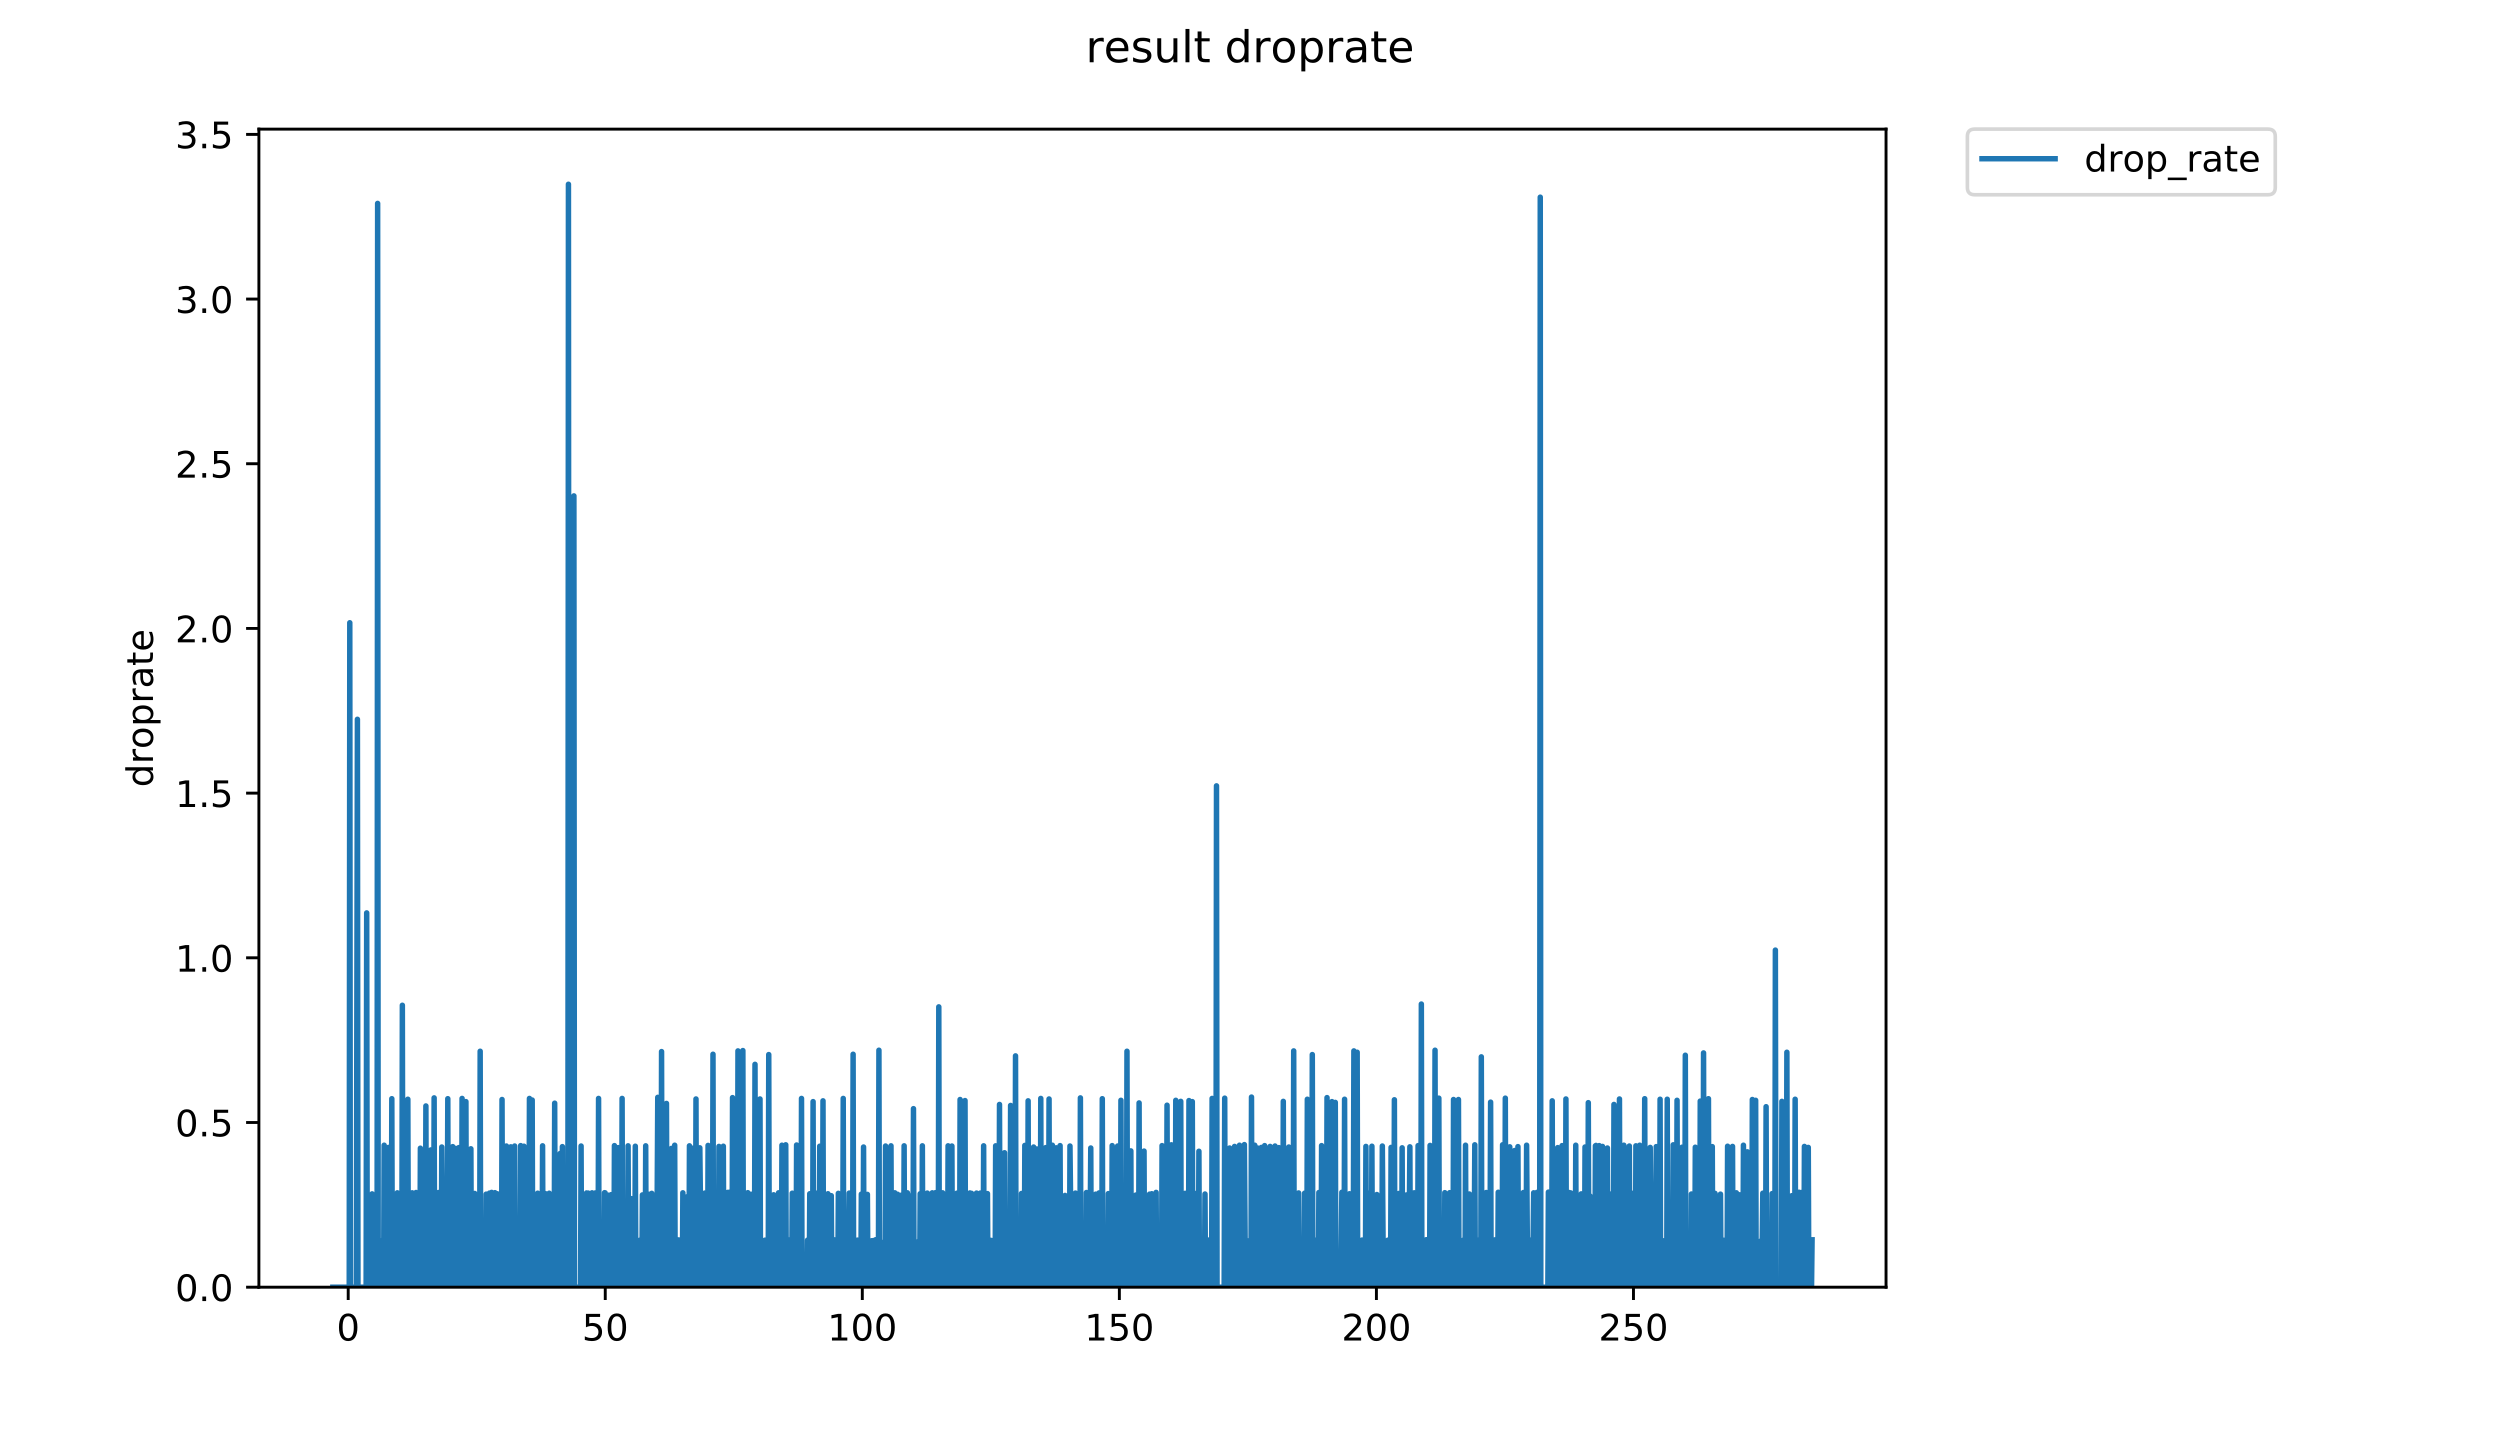 <?xml version="1.0" encoding="utf-8" standalone="no"?>
<!DOCTYPE svg PUBLIC "-//W3C//DTD SVG 1.1//EN"
  "http://www.w3.org/Graphics/SVG/1.1/DTD/svg11.dtd">
<!-- Created with matplotlib (https://matplotlib.org/) -->
<svg height="396pt" version="1.1" viewBox="0 0 684 396" width="684pt" xmlns="http://www.w3.org/2000/svg" xmlns:xlink="http://www.w3.org/1999/xlink">
 <defs>
  <style type="text/css">
*{stroke-linecap:butt;stroke-linejoin:round;}
  </style>
 </defs>
 <g id="figure_1">
  <g id="patch_1">
   <path d="M 0 396 
L 684 396 
L 684 0 
L 0 0 
z
" style="fill:#ffffff;"/>
  </g>
  <g id="axes_1">
   <g id="patch_2">
    <path d="M 70.834 352.174 
L 516.019 352.174 
L 516.019 35.327 
L 70.834 35.327 
z
" style="fill:#ffffff;"/>
   </g>
   <g id="matplotlib.axis_1">
    <g id="xtick_1">
     <g id="line2d_1">
      <defs>
       <path d="M 0 0 
L 0 3.5 
" id="m440a65fd1b" style="stroke:#000000;stroke-width:0.8;"/>
      </defs>
      <g>
       <use style="stroke:#000000;stroke-width:0.8;" x="95.268" xlink:href="#m440a65fd1b" y="352.174"/>
      </g>
     </g>
     <g id="text_1">
      <!-- 0 -->
      <defs>
       <path d="M 31.781 66.406 
Q 24.172 66.406 20.328 58.906 
Q 16.5 51.422 16.5 36.375 
Q 16.5 21.391 20.328 13.891 
Q 24.172 6.391 31.781 6.391 
Q 39.453 6.391 43.281 13.891 
Q 47.125 21.391 47.125 36.375 
Q 47.125 51.422 43.281 58.906 
Q 39.453 66.406 31.781 66.406 
z
M 31.781 74.219 
Q 44.047 74.219 50.516 64.516 
Q 56.984 54.828 56.984 36.375 
Q 56.984 17.969 50.516 8.266 
Q 44.047 -1.422 31.781 -1.422 
Q 19.531 -1.422 13.062 8.266 
Q 6.594 17.969 6.594 36.375 
Q 6.594 54.828 13.062 64.516 
Q 19.531 74.219 31.781 74.219 
z
" id="DejaVuSans-48"/>
      </defs>
      <g transform="translate(92.086 366.773)scale(0.1 -0.1)">
       <use xlink:href="#DejaVuSans-48"/>
      </g>
     </g>
    </g>
    <g id="xtick_2">
     <g id="line2d_2">
      <g>
       <use style="stroke:#000000;stroke-width:0.8;" x="165.597" xlink:href="#m440a65fd1b" y="352.174"/>
      </g>
     </g>
     <g id="text_2">
      <!-- 50 -->
      <defs>
       <path d="M 10.797 72.906 
L 49.516 72.906 
L 49.516 64.594 
L 19.828 64.594 
L 19.828 46.734 
Q 21.969 47.469 24.109 47.828 
Q 26.266 48.188 28.422 48.188 
Q 40.625 48.188 47.75 41.5 
Q 54.891 34.812 54.891 23.391 
Q 54.891 11.625 47.562 5.094 
Q 40.234 -1.422 26.906 -1.422 
Q 22.312 -1.422 17.547 -0.641 
Q 12.797 0.141 7.719 1.703 
L 7.719 11.625 
Q 12.109 9.234 16.797 8.062 
Q 21.484 6.891 26.703 6.891 
Q 35.156 6.891 40.078 11.328 
Q 45.016 15.766 45.016 23.391 
Q 45.016 31 40.078 35.438 
Q 35.156 39.891 26.703 39.891 
Q 22.75 39.891 18.812 39.016 
Q 14.891 38.141 10.797 36.281 
z
" id="DejaVuSans-53"/>
      </defs>
      <g transform="translate(159.235 366.773)scale(0.1 -0.1)">
       <use xlink:href="#DejaVuSans-53"/>
       <use x="63.623" xlink:href="#DejaVuSans-48"/>
      </g>
     </g>
    </g>
    <g id="xtick_3">
     <g id="line2d_3">
      <g>
       <use style="stroke:#000000;stroke-width:0.8;" x="235.927" xlink:href="#m440a65fd1b" y="352.174"/>
      </g>
     </g>
     <g id="text_3">
      <!-- 100 -->
      <defs>
       <path d="M 12.406 8.297 
L 28.516 8.297 
L 28.516 63.922 
L 10.984 60.406 
L 10.984 69.391 
L 28.422 72.906 
L 38.281 72.906 
L 38.281 8.297 
L 54.391 8.297 
L 54.391 0 
L 12.406 0 
z
" id="DejaVuSans-49"/>
      </defs>
      <g transform="translate(226.384 366.773)scale(0.1 -0.1)">
       <use xlink:href="#DejaVuSans-49"/>
       <use x="63.623" xlink:href="#DejaVuSans-48"/>
       <use x="127.246" xlink:href="#DejaVuSans-48"/>
      </g>
     </g>
    </g>
    <g id="xtick_4">
     <g id="line2d_4">
      <g>
       <use style="stroke:#000000;stroke-width:0.8;" x="306.257" xlink:href="#m440a65fd1b" y="352.174"/>
      </g>
     </g>
     <g id="text_4">
      <!-- 150 -->
      <g transform="translate(296.713 366.773)scale(0.1 -0.1)">
       <use xlink:href="#DejaVuSans-49"/>
       <use x="63.623" xlink:href="#DejaVuSans-53"/>
       <use x="127.246" xlink:href="#DejaVuSans-48"/>
      </g>
     </g>
    </g>
    <g id="xtick_5">
     <g id="line2d_5">
      <g>
       <use style="stroke:#000000;stroke-width:0.8;" x="376.587" xlink:href="#m440a65fd1b" y="352.174"/>
      </g>
     </g>
     <g id="text_5">
      <!-- 200 -->
      <defs>
       <path d="M 19.188 8.297 
L 53.609 8.297 
L 53.609 0 
L 7.328 0 
L 7.328 8.297 
Q 12.938 14.109 22.625 23.891 
Q 32.328 33.688 34.812 36.531 
Q 39.547 41.844 41.422 45.531 
Q 43.312 49.219 43.312 52.781 
Q 43.312 58.594 39.234 62.25 
Q 35.156 65.922 28.609 65.922 
Q 23.969 65.922 18.812 64.312 
Q 13.672 62.703 7.812 59.422 
L 7.812 69.391 
Q 13.766 71.781 18.938 73 
Q 24.125 74.219 28.422 74.219 
Q 39.75 74.219 46.484 68.547 
Q 53.219 62.891 53.219 53.422 
Q 53.219 48.922 51.531 44.891 
Q 49.859 40.875 45.406 35.406 
Q 44.188 33.984 37.641 27.219 
Q 31.109 20.453 19.188 8.297 
z
" id="DejaVuSans-50"/>
      </defs>
      <g transform="translate(367.043 366.773)scale(0.1 -0.1)">
       <use xlink:href="#DejaVuSans-50"/>
       <use x="63.623" xlink:href="#DejaVuSans-48"/>
       <use x="127.246" xlink:href="#DejaVuSans-48"/>
      </g>
     </g>
    </g>
    <g id="xtick_6">
     <g id="line2d_6">
      <g>
       <use style="stroke:#000000;stroke-width:0.8;" x="446.917" xlink:href="#m440a65fd1b" y="352.174"/>
      </g>
     </g>
     <g id="text_6">
      <!-- 250 -->
      <g transform="translate(437.373 366.773)scale(0.1 -0.1)">
       <use xlink:href="#DejaVuSans-50"/>
       <use x="63.623" xlink:href="#DejaVuSans-53"/>
       <use x="127.246" xlink:href="#DejaVuSans-48"/>
      </g>
     </g>
    </g>
   </g>
   <g id="matplotlib.axis_2">
    <g id="ytick_1">
     <g id="line2d_7">
      <defs>
       <path d="M 0 0 
L -3.5 0 
" id="ma16bf31cdc" style="stroke:#000000;stroke-width:0.8;"/>
      </defs>
      <g>
       <use style="stroke:#000000;stroke-width:0.8;" x="70.834" xlink:href="#ma16bf31cdc" y="352.174"/>
      </g>
     </g>
     <g id="text_7">
      <!-- 0.0 -->
      <defs>
       <path d="M 10.688 12.406 
L 21 12.406 
L 21 0 
L 10.688 0 
z
" id="DejaVuSans-46"/>
      </defs>
      <g transform="translate(47.931 355.973)scale(0.1 -0.1)">
       <use xlink:href="#DejaVuSans-48"/>
       <use x="63.623" xlink:href="#DejaVuSans-46"/>
       <use x="95.41" xlink:href="#DejaVuSans-48"/>
      </g>
     </g>
    </g>
    <g id="ytick_2">
     <g id="line2d_8">
      <g>
       <use style="stroke:#000000;stroke-width:0.8;" x="70.834" xlink:href="#ma16bf31cdc" y="307.116"/>
      </g>
     </g>
     <g id="text_8">
      <!-- 0.5 -->
      <g transform="translate(47.931 310.915)scale(0.1 -0.1)">
       <use xlink:href="#DejaVuSans-48"/>
       <use x="63.623" xlink:href="#DejaVuSans-46"/>
       <use x="95.41" xlink:href="#DejaVuSans-53"/>
      </g>
     </g>
    </g>
    <g id="ytick_3">
     <g id="line2d_9">
      <g>
       <use style="stroke:#000000;stroke-width:0.8;" x="70.834" xlink:href="#ma16bf31cdc" y="262.058"/>
      </g>
     </g>
     <g id="text_9">
      <!-- 1.0 -->
      <g transform="translate(47.931 265.857)scale(0.1 -0.1)">
       <use xlink:href="#DejaVuSans-49"/>
       <use x="63.623" xlink:href="#DejaVuSans-46"/>
       <use x="95.41" xlink:href="#DejaVuSans-48"/>
      </g>
     </g>
    </g>
    <g id="ytick_4">
     <g id="line2d_10">
      <g>
       <use style="stroke:#000000;stroke-width:0.8;" x="70.834" xlink:href="#ma16bf31cdc" y="217"/>
      </g>
     </g>
     <g id="text_10">
      <!-- 1.5 -->
      <g transform="translate(47.931 220.799)scale(0.1 -0.1)">
       <use xlink:href="#DejaVuSans-49"/>
       <use x="63.623" xlink:href="#DejaVuSans-46"/>
       <use x="95.41" xlink:href="#DejaVuSans-53"/>
      </g>
     </g>
    </g>
    <g id="ytick_5">
     <g id="line2d_11">
      <g>
       <use style="stroke:#000000;stroke-width:0.8;" x="70.834" xlink:href="#ma16bf31cdc" y="171.941"/>
      </g>
     </g>
     <g id="text_11">
      <!-- 2.0 -->
      <g transform="translate(47.931 175.741)scale(0.1 -0.1)">
       <use xlink:href="#DejaVuSans-50"/>
       <use x="63.623" xlink:href="#DejaVuSans-46"/>
       <use x="95.41" xlink:href="#DejaVuSans-48"/>
      </g>
     </g>
    </g>
    <g id="ytick_6">
     <g id="line2d_12">
      <g>
       <use style="stroke:#000000;stroke-width:0.8;" x="70.834" xlink:href="#ma16bf31cdc" y="126.883"/>
      </g>
     </g>
     <g id="text_12">
      <!-- 2.5 -->
      <g transform="translate(47.931 130.682)scale(0.1 -0.1)">
       <use xlink:href="#DejaVuSans-50"/>
       <use x="63.623" xlink:href="#DejaVuSans-46"/>
       <use x="95.41" xlink:href="#DejaVuSans-53"/>
      </g>
     </g>
    </g>
    <g id="ytick_7">
     <g id="line2d_13">
      <g>
       <use style="stroke:#000000;stroke-width:0.8;" x="70.834" xlink:href="#ma16bf31cdc" y="81.825"/>
      </g>
     </g>
     <g id="text_13">
      <!-- 3.0 -->
      <defs>
       <path d="M 40.578 39.312 
Q 47.656 37.797 51.625 33 
Q 55.609 28.219 55.609 21.188 
Q 55.609 10.406 48.188 4.484 
Q 40.766 -1.422 27.094 -1.422 
Q 22.516 -1.422 17.656 -0.516 
Q 12.797 0.391 7.625 2.203 
L 7.625 11.719 
Q 11.719 9.328 16.594 8.109 
Q 21.484 6.891 26.812 6.891 
Q 36.078 6.891 40.938 10.547 
Q 45.797 14.203 45.797 21.188 
Q 45.797 27.641 41.281 31.266 
Q 36.766 34.906 28.719 34.906 
L 20.219 34.906 
L 20.219 43.016 
L 29.109 43.016 
Q 36.375 43.016 40.234 45.922 
Q 44.094 48.828 44.094 54.297 
Q 44.094 59.906 40.109 62.906 
Q 36.141 65.922 28.719 65.922 
Q 24.656 65.922 20.016 65.031 
Q 15.375 64.156 9.812 62.312 
L 9.812 71.094 
Q 15.438 72.656 20.344 73.438 
Q 25.25 74.219 29.594 74.219 
Q 40.828 74.219 47.359 69.109 
Q 53.906 64.016 53.906 55.328 
Q 53.906 49.266 50.438 45.094 
Q 46.969 40.922 40.578 39.312 
z
" id="DejaVuSans-51"/>
      </defs>
      <g transform="translate(47.931 85.624)scale(0.1 -0.1)">
       <use xlink:href="#DejaVuSans-51"/>
       <use x="63.623" xlink:href="#DejaVuSans-46"/>
       <use x="95.41" xlink:href="#DejaVuSans-48"/>
      </g>
     </g>
    </g>
    <g id="ytick_8">
     <g id="line2d_14">
      <g>
       <use style="stroke:#000000;stroke-width:0.8;" x="70.834" xlink:href="#ma16bf31cdc" y="36.767"/>
      </g>
     </g>
     <g id="text_14">
      <!-- 3.5 -->
      <g transform="translate(47.931 40.566)scale(0.1 -0.1)">
       <use xlink:href="#DejaVuSans-51"/>
       <use x="63.623" xlink:href="#DejaVuSans-46"/>
       <use x="95.41" xlink:href="#DejaVuSans-53"/>
      </g>
     </g>
    </g>
    <g id="text_15">
     <!-- droprate -->
     <defs>
      <path d="M 45.406 46.391 
L 45.406 75.984 
L 54.391 75.984 
L 54.391 0 
L 45.406 0 
L 45.406 8.203 
Q 42.578 3.328 38.25 0.953 
Q 33.938 -1.422 27.875 -1.422 
Q 17.969 -1.422 11.734 6.484 
Q 5.516 14.406 5.516 27.297 
Q 5.516 40.188 11.734 48.094 
Q 17.969 56 27.875 56 
Q 33.938 56 38.25 53.625 
Q 42.578 51.266 45.406 46.391 
z
M 14.797 27.297 
Q 14.797 17.391 18.875 11.75 
Q 22.953 6.109 30.078 6.109 
Q 37.203 6.109 41.297 11.75 
Q 45.406 17.391 45.406 27.297 
Q 45.406 37.203 41.297 42.844 
Q 37.203 48.484 30.078 48.484 
Q 22.953 48.484 18.875 42.844 
Q 14.797 37.203 14.797 27.297 
z
" id="DejaVuSans-100"/>
      <path d="M 41.109 46.297 
Q 39.594 47.172 37.812 47.578 
Q 36.031 48 33.891 48 
Q 26.266 48 22.188 43.047 
Q 18.109 38.094 18.109 28.812 
L 18.109 0 
L 9.078 0 
L 9.078 54.688 
L 18.109 54.688 
L 18.109 46.188 
Q 20.953 51.172 25.484 53.578 
Q 30.031 56 36.531 56 
Q 37.453 56 38.578 55.875 
Q 39.703 55.766 41.062 55.516 
z
" id="DejaVuSans-114"/>
      <path d="M 30.609 48.391 
Q 23.391 48.391 19.188 42.75 
Q 14.984 37.109 14.984 27.297 
Q 14.984 17.484 19.156 11.844 
Q 23.344 6.203 30.609 6.203 
Q 37.797 6.203 41.984 11.859 
Q 46.188 17.531 46.188 27.297 
Q 46.188 37.016 41.984 42.703 
Q 37.797 48.391 30.609 48.391 
z
M 30.609 56 
Q 42.328 56 49.016 48.375 
Q 55.719 40.766 55.719 27.297 
Q 55.719 13.875 49.016 6.219 
Q 42.328 -1.422 30.609 -1.422 
Q 18.844 -1.422 12.172 6.219 
Q 5.516 13.875 5.516 27.297 
Q 5.516 40.766 12.172 48.375 
Q 18.844 56 30.609 56 
z
" id="DejaVuSans-111"/>
      <path d="M 18.109 8.203 
L 18.109 -20.797 
L 9.078 -20.797 
L 9.078 54.688 
L 18.109 54.688 
L 18.109 46.391 
Q 20.953 51.266 25.266 53.625 
Q 29.594 56 35.594 56 
Q 45.562 56 51.781 48.094 
Q 58.016 40.188 58.016 27.297 
Q 58.016 14.406 51.781 6.484 
Q 45.562 -1.422 35.594 -1.422 
Q 29.594 -1.422 25.266 0.953 
Q 20.953 3.328 18.109 8.203 
z
M 48.688 27.297 
Q 48.688 37.203 44.609 42.844 
Q 40.531 48.484 33.406 48.484 
Q 26.266 48.484 22.188 42.844 
Q 18.109 37.203 18.109 27.297 
Q 18.109 17.391 22.188 11.75 
Q 26.266 6.109 33.406 6.109 
Q 40.531 6.109 44.609 11.75 
Q 48.688 17.391 48.688 27.297 
z
" id="DejaVuSans-112"/>
      <path d="M 34.281 27.484 
Q 23.391 27.484 19.188 25 
Q 14.984 22.516 14.984 16.5 
Q 14.984 11.719 18.141 8.906 
Q 21.297 6.109 26.703 6.109 
Q 34.188 6.109 38.703 11.406 
Q 43.219 16.703 43.219 25.484 
L 43.219 27.484 
z
M 52.203 31.203 
L 52.203 0 
L 43.219 0 
L 43.219 8.297 
Q 40.141 3.328 35.547 0.953 
Q 30.953 -1.422 24.312 -1.422 
Q 15.922 -1.422 10.953 3.297 
Q 6 8.016 6 15.922 
Q 6 25.141 12.172 29.828 
Q 18.359 34.516 30.609 34.516 
L 43.219 34.516 
L 43.219 35.406 
Q 43.219 41.609 39.141 45 
Q 35.062 48.391 27.688 48.391 
Q 23 48.391 18.547 47.266 
Q 14.109 46.141 10.016 43.891 
L 10.016 52.203 
Q 14.938 54.109 19.578 55.047 
Q 24.219 56 28.609 56 
Q 40.484 56 46.344 49.844 
Q 52.203 43.703 52.203 31.203 
z
" id="DejaVuSans-97"/>
      <path d="M 18.312 70.219 
L 18.312 54.688 
L 36.812 54.688 
L 36.812 47.703 
L 18.312 47.703 
L 18.312 18.016 
Q 18.312 11.328 20.141 9.422 
Q 21.969 7.516 27.594 7.516 
L 36.812 7.516 
L 36.812 0 
L 27.594 0 
Q 17.188 0 13.234 3.875 
Q 9.281 7.766 9.281 18.016 
L 9.281 47.703 
L 2.688 47.703 
L 2.688 54.688 
L 9.281 54.688 
L 9.281 70.219 
z
" id="DejaVuSans-116"/>
      <path d="M 56.203 29.594 
L 56.203 25.203 
L 14.891 25.203 
Q 15.484 15.922 20.484 11.062 
Q 25.484 6.203 34.422 6.203 
Q 39.594 6.203 44.453 7.469 
Q 49.312 8.734 54.109 11.281 
L 54.109 2.781 
Q 49.266 0.734 44.188 -0.344 
Q 39.109 -1.422 33.891 -1.422 
Q 20.797 -1.422 13.156 6.188 
Q 5.516 13.812 5.516 26.812 
Q 5.516 40.234 12.766 48.109 
Q 20.016 56 32.328 56 
Q 43.359 56 49.781 48.891 
Q 56.203 41.797 56.203 29.594 
z
M 47.219 32.234 
Q 47.125 39.594 43.094 43.984 
Q 39.062 48.391 32.422 48.391 
Q 24.906 48.391 20.391 44.141 
Q 15.875 39.891 15.188 32.172 
z
" id="DejaVuSans-101"/>
     </defs>
     <g transform="translate(41.852 215.368)rotate(-90)scale(0.1 -0.1)">
      <use xlink:href="#DejaVuSans-100"/>
      <use x="63.477" xlink:href="#DejaVuSans-114"/>
      <use x="104.559" xlink:href="#DejaVuSans-111"/>
      <use x="165.74" xlink:href="#DejaVuSans-112"/>
      <use x="229.217" xlink:href="#DejaVuSans-114"/>
      <use x="270.33" xlink:href="#DejaVuSans-97"/>
      <use x="331.609" xlink:href="#DejaVuSans-116"/>
      <use x="370.818" xlink:href="#DejaVuSans-101"/>
     </g>
    </g>
   </g>
   <g id="line2d_15">
    <path clip-path="url(#p9688dfa1d9)" d="M 91.07 352.174 
L 95.553 352.174 
L 95.701 170.383 
L 95.85 352.174 
L 97.491 352.174 
L 97.787 196.801 
L 97.937 352.174 
L 100.176 352.174 
L 100.326 249.769 
L 100.477 352.174 
L 101.665 352.174 
L 101.815 326.645 
L 101.966 352.174 
L 103.173 352.174 
L 103.321 55.654 
L 103.47 352.174 
L 104.658 352.174 
L 104.806 339.208 
L 104.956 352.174 
L 105.104 313.331 
L 105.252 352.174 
L 106.147 352.174 
L 106.298 313.935 
L 106.45 352.174 
L 107.051 352.174 
L 107.2 300.605 
L 107.349 352.174 
L 108.405 352.174 
L 108.702 326.353 
L 108.851 352.174 
L 109.31 352.174 
L 109.467 339.963 
L 109.625 352.174 
L 109.935 352.174 
L 110.083 275.042 
L 110.232 352.174 
L 111.437 352.174 
L 111.586 300.753 
L 111.735 352.174 
L 112.628 352.174 
L 112.777 326.353 
L 112.926 352.174 
L 113.527 352.174 
L 113.676 326.39 
L 113.824 326.279 
L 113.972 352.174 
L 114.866 352.174 
L 115.018 314.15 
L 115.169 352.174 
L 116.368 352.174 
L 116.523 302.592 
L 116.67 352.174 
L 117.725 352.174 
L 117.878 314.626 
L 118.026 352.174 
L 118.63 352.174 
L 118.778 300.383 
L 118.927 352.174 
L 119.823 352.174 
L 119.971 326.279 
L 120.27 352.174 
L 120.72 352.174 
L 120.87 313.827 
L 121.17 352.174 
L 121.47 352.174 
L 121.618 339.245 
L 121.768 339.355 
L 121.917 352.174 
L 122.218 352.174 
L 122.368 339.355 
L 122.517 300.605 
L 122.667 352.174 
L 123.717 352.174 
L 123.867 313.718 
L 124.019 352.174 
L 124.471 352.174 
L 124.623 314.204 
L 124.771 352.174 
L 125.37 352.174 
L 125.521 313.989 
L 125.674 352.174 
L 126.274 352.174 
L 126.423 300.532 
L 126.572 352.174 
L 127.323 352.174 
L 127.474 301.404 
L 127.624 352.174 
L 128.681 352.174 
L 128.833 314.31 
L 128.984 352.174 
L 129.734 352.174 
L 129.883 326.536 
L 130.035 352.174 
L 130.633 352.174 
L 130.781 339.189 
L 130.929 352.174 
L 131.227 352.174 
L 131.375 287.621 
L 131.524 352.174 
L 132.868 352.174 
L 133.019 326.718 
L 133.167 352.174 
L 133.765 352.174 
L 133.914 326.427 
L 134.063 352.174 
L 134.36 352.174 
L 134.508 326.241 
L 134.66 352.174 
L 135.26 352.174 
L 135.408 326.316 
L 135.559 326.682 
L 135.708 352.174 
L 135.86 352.174 
L 136.01 326.609 
L 136.161 352.174 
L 136.758 352.174 
L 136.908 326.609 
L 137.057 352.174 
L 137.207 352.174 
L 137.357 300.826 
L 137.506 352.174 
L 137.952 352.174 
L 138.102 339.319 
L 138.251 352.174 
L 138.4 352.174 
L 138.549 313.553 
L 138.699 352.174 
L 139.609 352.174 
L 139.759 313.772 
L 139.91 352.174 
L 140.513 352.174 
L 140.811 313.553 
L 140.96 352.174 
L 142.311 352.174 
L 142.459 313.442 
L 142.608 352.174 
L 143.203 352.174 
L 143.352 313.608 
L 143.502 352.174 
L 143.652 352.174 
L 143.8 326.316 
L 143.951 352.174 
L 144.706 352.174 
L 144.855 300.532 
L 145.008 352.174 
L 145.459 352.174 
L 145.609 300.972 
L 145.758 352.174 
L 146.958 352.174 
L 147.107 326.463 
L 147.256 352.174 
L 147.851 352.174 
L 147.999 339.226 
L 148.147 352.174 
L 148.297 352.174 
L 148.446 313.498 
L 148.596 352.174 
L 149.047 352.174 
L 149.197 326.573 
L 149.504 352.174 
L 150.115 352.174 
L 150.264 326.463 
L 150.413 352.174 
L 151.008 352.174 
L 151.157 339.282 
L 151.307 352.174 
L 151.607 352.174 
L 151.759 301.83 
L 151.909 352.174 
L 152.506 352.174 
L 152.657 339.446 
L 152.806 352.174 
L 153.105 352.174 
L 153.263 315.591 
L 153.417 352.174 
L 153.72 352.174 
L 153.87 313.718 
L 154.019 352.174 
L 155.068 352.174 
L 155.22 326.931 
L 155.375 352.174 
L 155.524 50.414 
L 155.674 352.174 
L 156.87 352.174 
L 157.019 135.678 
L 157.171 352.174 
L 158.836 352.174 
L 158.985 313.553 
L 159.137 352.174 
L 159.735 352.174 
L 159.888 339.641 
L 160.037 352.174 
L 160.185 352.174 
L 160.483 326.39 
L 160.632 352.174 
L 160.781 352.174 
L 160.93 326.427 
L 161.079 352.174 
L 161.831 352.174 
L 161.98 326.353 
L 162.127 352.174 
L 162.726 352.174 
L 162.875 326.39 
L 163.024 352.174 
L 163.619 352.174 
L 163.767 300.532 
L 163.916 352.174 
L 165.257 352.174 
L 165.406 326.316 
L 165.554 326.353 
L 165.702 352.174 
L 166.298 352.174 
L 166.451 327.002 
L 166.604 352.174 
L 167.06 352.174 
L 167.211 326.861 
L 167.364 352.174 
L 167.957 352.174 
L 168.106 313.442 
L 168.255 352.174 
L 169.001 352.174 
L 169.151 313.989 
L 169.302 352.174 
L 170.059 352.174 
L 170.208 300.532 
L 170.357 352.174 
L 171.695 352.174 
L 171.844 313.498 
L 171.993 352.174 
L 172.597 352.174 
L 172.755 327.949 
L 172.914 352.174 
L 173.071 352.174 
L 173.22 339.337 
L 173.368 352.174 
L 173.673 352.174 
L 173.822 313.608 
L 173.97 352.174 
L 175.012 352.174 
L 175.161 339.282 
L 175.31 352.174 
L 175.607 352.174 
L 175.76 326.931 
L 175.912 352.174 
L 176.512 352.174 
L 176.662 313.498 
L 176.811 352.174 
L 177.417 352.174 
L 177.568 326.753 
L 177.717 352.174 
L 178.168 352.174 
L 178.317 326.5 
L 178.469 352.174 
L 178.619 339.428 
L 178.768 339.282 
L 178.916 352.174 
L 179.666 352.174 
L 179.961 300.234 
L 180.11 352.174 
L 180.852 352.174 
L 181.001 287.713 
L 181.149 352.174 
L 181.595 352.174 
L 181.744 339.337 
L 181.895 352.174 
L 182.19 352.174 
L 182.344 301.9 
L 182.497 352.174 
L 183.553 352.174 
L 183.705 314.204 
L 183.853 352.174 
L 184.446 352.174 
L 184.594 313.331 
L 184.744 352.174 
L 185.337 352.174 
L 185.485 339.226 
L 185.634 352.174 
L 185.782 352.174 
L 185.932 339.319 
L 186.08 339.245 
L 186.228 352.174 
L 186.677 352.174 
L 186.826 326.353 
L 186.975 352.174 
L 187.281 352.174 
L 187.432 339.428 
L 187.581 352.174 
L 187.882 352.174 
L 188.037 327.417 
L 188.187 352.174 
L 188.484 352.174 
L 188.633 313.498 
L 188.781 352.174 
L 189.378 352.174 
L 189.529 314.15 
L 189.678 352.174 
L 190.271 352.174 
L 190.42 300.679 
L 190.568 352.174 
L 191.318 352.174 
L 191.469 314.043 
L 191.625 327.417 
L 191.78 352.174 
L 192.685 352.174 
L 192.834 326.427 
L 192.982 352.174 
L 193.582 352.174 
L 193.73 313.387 
L 193.878 326.204 
L 194.026 352.174 
L 194.921 352.174 
L 195.072 288.443 
L 195.221 352.174 
L 196.557 352.174 
L 196.706 313.663 
L 196.855 352.174 
L 197.603 352.174 
L 197.903 313.608 
L 198.051 352.174 
L 198.94 352.174 
L 199.088 326.241 
L 199.239 352.174 
L 199.387 352.174 
L 199.535 326.204 
L 199.682 352.174 
L 200.275 352.174 
L 200.423 300.309 
L 200.721 352.174 
L 201.759 352.174 
L 201.907 287.528 
L 202.058 352.174 
L 203.1 352.174 
L 203.248 287.435 
L 203.402 352.174 
L 204.301 352.174 
L 204.599 326.316 
L 204.751 352.174 
L 205.355 352.174 
L 205.505 326.753 
L 205.654 352.174 
L 206.409 352.174 
L 206.567 291.202 
L 206.722 352.174 
L 207.786 352.174 
L 207.935 300.679 
L 208.083 352.174 
L 209.141 352.174 
L 209.29 339.319 
L 209.438 352.174 
L 209.586 352.174 
L 209.734 339.245 
L 209.883 352.174 
L 210.18 352.174 
L 210.33 288.533 
L 210.48 352.174 
L 211.523 352.174 
L 211.675 326.896 
L 211.826 352.174 
L 211.974 339.264 
L 212.122 339.208 
L 212.27 352.174 
L 212.866 352.174 
L 213.014 326.353 
L 213.163 352.174 
L 213.79 352.174 
L 213.938 313.331 
L 214.238 352.174 
L 214.831 352.174 
L 214.979 313.219 
L 215.127 352.174 
L 215.718 352.174 
L 215.867 339.245 
L 216.017 352.174 
L 216.313 352.174 
L 216.461 339.226 
L 216.609 352.174 
L 216.758 326.463 
L 216.907 352.174 
L 217.799 352.174 
L 217.947 313.275 
L 218.096 352.174 
L 219.142 352.174 
L 219.291 300.532 
L 219.439 352.174 
L 220.802 352.174 
L 220.951 339.3 
L 221.101 352.174 
L 221.401 352.174 
L 221.55 326.609 
L 221.706 352.174 
L 222.309 352.174 
L 222.46 301.404 
L 222.611 352.174 
L 223.231 352.174 
L 223.379 326.463 
L 223.528 352.174 
L 224.125 352.174 
L 224.274 313.608 
L 224.424 352.174 
L 225.022 352.174 
L 225.173 301.189 
L 225.321 352.174 
L 226.376 352.174 
L 226.526 326.609 
L 226.828 352.174 
L 227.285 352.174 
L 227.438 327.142 
L 227.586 352.174 
L 228.182 352.174 
L 228.33 339.226 
L 228.479 339.264 
L 228.627 352.174 
L 228.924 352.174 
L 229.073 339.282 
L 229.222 352.174 
L 229.371 326.5 
L 229.669 352.174 
L 230.559 352.174 
L 230.707 300.532 
L 230.856 352.174 
L 231.61 352.174 
L 231.758 339.226 
L 231.906 352.174 
L 232.055 352.174 
L 232.352 326.427 
L 232.501 352.174 
L 233.259 352.174 
L 233.41 288.443 
L 233.558 352.174 
L 234.466 352.174 
L 234.615 339.3 
L 234.765 339.446 
L 234.915 352.174 
L 235.515 352.174 
L 235.666 326.718 
L 235.816 352.174 
L 236.116 352.174 
L 236.267 313.827 
L 236.418 352.174 
L 237.016 352.174 
L 237.168 326.931 
L 237.319 326.789 
L 237.474 352.174 
L 238.38 352.174 
L 238.531 339.464 
L 238.682 352.174 
L 238.832 352.174 
L 238.982 339.41 
L 239.133 352.174 
L 239.432 352.174 
L 239.579 339.189 
L 239.727 339.189 
L 239.875 352.174 
L 240.325 352.174 
L 240.473 287.342 
L 240.621 352.174 
L 241.676 352.174 
L 241.832 339.796 
L 241.986 352.174 
L 242.135 352.174 
L 242.284 313.553 
L 242.583 352.174 
L 243.625 352.174 
L 243.774 313.498 
L 243.922 352.174 
L 244.526 352.174 
L 244.825 326.353 
L 244.976 352.174 
L 245.426 352.174 
L 245.577 326.753 
L 245.876 352.174 
L 246.47 352.174 
L 246.623 327.002 
L 246.773 352.174 
L 246.923 339.355 
L 247.072 352.174 
L 247.221 352.174 
L 247.37 313.498 
L 247.519 352.174 
L 248.113 352.174 
L 248.262 326.353 
L 248.411 352.174 
L 249.157 352.174 
L 249.312 327.177 
L 249.466 352.174 
L 249.768 352.174 
L 249.926 303.331 
L 250.084 352.174 
L 251.149 352.174 
L 251.302 339.658 
L 251.457 352.174 
L 251.611 352.174 
L 251.761 326.609 
L 251.91 352.174 
L 252.209 352.174 
L 252.357 313.498 
L 252.506 352.174 
L 253.551 352.174 
L 253.7 326.427 
L 253.849 352.174 
L 254.153 352.174 
L 254.307 327.211 
L 254.458 352.174 
L 254.911 352.174 
L 255.059 326.353 
L 255.208 352.174 
L 255.806 352.174 
L 255.954 326.316 
L 256.254 352.174 
L 256.704 352.174 
L 256.854 275.479 
L 257.003 352.174 
L 257.749 352.174 
L 257.898 326.353 
L 258.046 352.174 
L 258.799 352.174 
L 258.95 339.464 
L 259.099 352.174 
L 259.248 352.174 
L 259.397 313.498 
L 259.546 352.174 
L 260.292 352.174 
L 260.441 313.553 
L 260.591 352.174 
L 261.633 352.174 
L 261.782 326.463 
L 261.932 352.174 
L 262.533 352.174 
L 262.682 300.826 
L 262.831 352.174 
L 263.88 352.174 
L 264.03 301.117 
L 264.179 352.174 
L 265.22 352.174 
L 265.369 326.39 
L 265.518 352.174 
L 265.668 352.174 
L 265.817 326.5 
L 266.12 352.174 
L 267.021 352.174 
L 267.171 326.427 
L 267.32 352.174 
L 268.075 352.174 
L 268.223 326.427 
L 268.372 352.174 
L 268.977 352.174 
L 269.125 313.498 
L 269.274 352.174 
L 269.869 352.174 
L 270.167 326.573 
L 270.316 352.174 
L 270.764 352.174 
L 270.916 339.517 
L 271.065 339.355 
L 271.214 352.174 
L 271.81 352.174 
L 271.959 339.264 
L 272.107 352.174 
L 272.26 352.174 
L 272.409 313.498 
L 272.558 352.174 
L 273.31 352.174 
L 273.463 302.179 
L 273.617 352.174 
L 274.077 352.174 
L 274.232 339.813 
L 274.382 352.174 
L 274.687 352.174 
L 274.844 315.392 
L 275 352.174 
L 275.602 352.174 
L 275.75 339.245 
L 275.898 352.174 
L 276.343 352.174 
L 276.499 302.455 
L 276.647 352.174 
L 277.692 352.174 
L 277.845 288.89 
L 277.997 352.174 
L 279.34 352.174 
L 279.489 326.536 
L 279.637 352.174 
L 280.24 352.174 
L 280.389 313.387 
L 280.539 352.174 
L 281.144 352.174 
L 281.295 301.189 
L 281.444 352.174 
L 282.194 352.174 
L 282.343 326.536 
L 282.493 352.174 
L 282.643 352.174 
L 282.794 313.827 
L 282.942 352.174 
L 283.549 352.174 
L 283.701 314.363 
L 283.851 352.174 
L 284.607 352.174 
L 284.756 300.532 
L 284.906 352.174 
L 285.958 352.174 
L 286.109 313.989 
L 286.263 352.174 
L 286.872 352.174 
L 287.021 300.679 
L 287.174 352.174 
L 287.629 352.174 
L 287.782 339.658 
L 287.93 313.331 
L 288.081 352.174 
L 288.831 352.174 
L 288.982 314.043 
L 289.134 352.174 
L 289.739 352.174 
L 289.892 339.606 
L 290.04 313.442 
L 290.191 352.174 
L 291.239 352.174 
L 291.392 327.072 
L 291.544 352.174 
L 292.146 352.174 
L 292.295 339.337 
L 292.445 352.174 
L 292.594 352.174 
L 292.743 313.553 
L 292.892 326.427 
L 293.042 352.174 
L 294.095 352.174 
L 294.244 326.427 
L 294.394 352.174 
L 294.849 352.174 
L 295.001 339.553 
L 295.15 352.174 
L 295.447 352.174 
L 295.595 300.383 
L 295.745 352.174 
L 297.09 352.174 
L 297.238 326.279 
L 297.386 352.174 
L 298.133 352.174 
L 298.433 314.097 
L 298.584 352.174 
L 299.032 352.174 
L 299.187 339.693 
L 299.339 352.174 
L 299.636 352.174 
L 299.788 326.718 
L 299.94 352.174 
L 300.538 352.174 
L 300.687 326.39 
L 300.835 352.174 
L 301.438 352.174 
L 301.586 300.605 
L 301.736 352.174 
L 303.087 352.174 
L 303.237 326.573 
L 303.386 352.174 
L 303.685 352.174 
L 303.836 326.645 
L 303.988 352.174 
L 304.139 352.174 
L 304.287 313.442 
L 304.437 352.174 
L 305.187 352.174 
L 305.337 339.355 
L 305.486 352.174 
L 305.635 352.174 
L 305.784 313.553 
L 305.934 352.174 
L 306.539 352.174 
L 306.689 301.044 
L 306.841 352.174 
L 307.594 352.174 
L 307.743 326.353 
L 307.893 352.174 
L 308.192 352.174 
L 308.34 287.621 
L 308.491 352.174 
L 309.093 352.174 
L 309.399 314.885 
L 309.55 352.174 
L 310.602 352.174 
L 310.754 326.967 
L 310.904 352.174 
L 311.056 352.174 
L 311.205 339.337 
L 311.355 352.174 
L 311.506 352.174 
L 311.658 301.759 
L 311.807 352.174 
L 312.855 352.174 
L 313.01 314.936 
L 313.16 352.174 
L 313.769 352.174 
L 313.919 339.392 
L 314.067 352.174 
L 314.364 352.174 
L 314.515 326.718 
L 314.666 352.174 
L 314.817 352.174 
L 315.117 326.609 
L 315.266 352.174 
L 316.164 352.174 
L 316.312 326.241 
L 316.46 352.174 
L 316.903 352.174 
L 317.051 339.17 
L 317.199 339.189 
L 317.347 352.174 
L 317.792 352.174 
L 317.94 313.442 
L 318.089 352.174 
L 319.146 352.174 
L 319.301 302.386 
L 319.457 352.174 
L 320.348 352.174 
L 320.496 313.219 
L 320.644 352.174 
L 321.541 352.174 
L 321.691 301.044 
L 321.84 352.174 
L 322.901 352.174 
L 323.052 301.333 
L 323.202 352.174 
L 324.098 352.174 
L 324.247 326.5 
L 324.398 352.174 
L 325.152 352.174 
L 325.302 301.117 
L 325.453 352.174 
L 326.062 352.174 
L 326.213 301.404 
L 326.366 352.174 
L 327.122 352.174 
L 327.272 326.536 
L 327.419 352.174 
L 327.568 339.245 
L 327.717 352.174 
L 327.867 352.174 
L 328.022 314.987 
L 328.171 352.174 
L 328.928 352.174 
L 329.076 339.282 
L 329.226 352.174 
L 329.536 352.174 
L 329.686 326.682 
L 329.838 352.174 
L 330.287 352.174 
L 330.439 339.553 
L 330.588 339.282 
L 330.737 352.174 
L 331.485 352.174 
L 331.634 300.532 
L 331.782 352.174 
L 332.381 352.174 
L 332.53 313.663 
L 332.679 352.174 
L 332.832 215.011 
L 332.983 352.174 
L 334.932 352.174 
L 335.081 300.457 
L 335.233 352.174 
L 336.279 352.174 
L 336.43 314.097 
L 336.585 352.174 
L 337.629 352.174 
L 337.779 313.663 
L 337.928 352.174 
L 338.979 352.174 
L 339.127 313.331 
L 339.275 352.174 
L 340.312 352.174 
L 340.459 313.163 
L 340.762 352.174 
L 341.213 352.174 
L 341.365 339.5 
L 341.513 352.174 
L 341.812 352.174 
L 341.962 339.355 
L 342.113 352.174 
L 342.261 352.174 
L 342.409 300.159 
L 342.557 352.174 
L 343.152 352.174 
L 343.3 313.331 
L 343.448 352.174 
L 343.898 352.174 
L 344.049 314.097 
L 344.2 352.174 
L 344.955 352.174 
L 345.105 313.935 
L 345.256 352.174 
L 345.855 352.174 
L 346.004 313.442 
L 346.153 352.174 
L 347.201 352.174 
L 347.351 339.355 
L 347.5 313.663 
L 347.649 352.174 
L 347.947 352.174 
L 348.096 339.319 
L 348.246 352.174 
L 348.696 352.174 
L 348.845 313.553 
L 348.999 352.174 
L 349.599 352.174 
L 349.752 339.535 
L 349.902 313.989 
L 350.051 352.174 
L 350.958 352.174 
L 351.109 301.333 
L 351.258 352.174 
L 352.463 352.174 
L 352.614 313.827 
L 352.764 352.174 
L 353.807 352.174 
L 353.955 287.528 
L 354.106 352.174 
L 355.002 352.174 
L 355.299 326.39 
L 355.448 352.174 
L 356.34 352.174 
L 356.49 339.392 
L 356.64 352.174 
L 356.789 352.174 
L 356.939 326.463 
L 357.088 352.174 
L 357.537 352.174 
L 357.687 300.753 
L 357.837 352.174 
L 358.895 352.174 
L 359.046 288.533 
L 359.196 352.174 
L 360.092 352.174 
L 360.241 339.264 
L 360.392 352.174 
L 360.694 352.174 
L 360.841 326.279 
L 360.99 352.174 
L 361.439 352.174 
L 361.587 313.442 
L 361.737 352.174 
L 362.924 352.174 
L 363.072 300.309 
L 363.22 352.174 
L 364.277 352.174 
L 364.428 301.404 
L 364.579 352.174 
L 365.184 352.174 
L 365.335 301.618 
L 365.485 352.174 
L 366.838 352.174 
L 367.134 326.204 
L 367.282 352.174 
L 367.727 352.174 
L 367.876 300.753 
L 368.027 352.174 
L 369.077 352.174 
L 369.227 326.609 
L 369.525 352.174 
L 370.122 352.174 
L 370.272 339.337 
L 370.42 287.528 
L 370.57 352.174 
L 371.173 352.174 
L 371.322 287.897 
L 371.472 352.174 
L 372.514 352.174 
L 372.663 339.282 
L 372.814 352.174 
L 372.963 352.174 
L 373.112 339.282 
L 373.26 352.174 
L 373.561 352.174 
L 373.71 313.663 
L 373.859 352.174 
L 374.756 352.174 
L 374.905 326.353 
L 375.054 352.174 
L 375.205 352.174 
L 375.353 313.608 
L 375.504 352.174 
L 376.555 352.174 
L 376.706 326.825 
L 376.855 352.174 
L 377.602 352.174 
L 377.754 339.464 
L 377.906 352.174 
L 378.057 352.174 
L 378.206 313.553 
L 378.503 352.174 
L 379.401 352.174 
L 379.553 339.517 
L 379.702 339.319 
L 379.854 352.174 
L 380.45 352.174 
L 380.601 313.935 
L 380.751 352.174 
L 381.353 352.174 
L 381.503 300.899 
L 381.652 352.174 
L 382.566 352.174 
L 382.716 326.536 
L 382.868 352.174 
L 383.475 352.174 
L 383.626 314.043 
L 383.774 352.174 
L 384.667 352.174 
L 384.819 326.931 
L 384.974 352.174 
L 385.435 352.174 
L 385.741 313.772 
L 385.89 352.174 
L 386.789 352.174 
L 386.938 326.353 
L 387.086 352.174 
L 387.84 352.174 
L 387.989 313.442 
L 388.137 352.174 
L 388.732 352.174 
L 388.881 274.71 
L 389.032 352.174 
L 390.08 352.174 
L 390.228 339.189 
L 390.375 339.189 
L 390.524 352.174 
L 391.123 352.174 
L 391.271 313.387 
L 391.42 352.174 
L 392.477 352.174 
L 392.625 287.342 
L 392.774 352.174 
L 393.517 352.174 
L 393.666 300.457 
L 393.814 352.174 
L 395.152 352.174 
L 395.3 326.316 
L 395.449 352.174 
L 395.894 352.174 
L 396.047 339.606 
L 396.195 339.264 
L 396.344 352.174 
L 396.493 352.174 
L 396.641 326.316 
L 396.79 352.174 
L 397.536 352.174 
L 397.685 300.826 
L 397.983 352.174 
L 398.883 352.174 
L 399.032 300.826 
L 399.18 352.174 
L 400.225 352.174 
L 400.374 339.3 
L 400.523 352.174 
L 400.82 352.174 
L 400.968 313.331 
L 401.117 352.174 
L 401.714 352.174 
L 402.015 326.682 
L 402.167 352.174 
L 402.761 352.174 
L 402.909 339.189 
L 403.058 352.174 
L 403.206 352.174 
L 403.355 339.264 
L 403.503 313.219 
L 403.651 352.174 
L 404.543 352.174 
L 404.691 339.226 
L 404.839 339.208 
L 404.987 352.174 
L 405.135 352.174 
L 405.287 289.156 
L 405.443 352.174 
L 406.488 352.174 
L 406.637 326.279 
L 406.933 352.174 
L 407.527 352.174 
L 407.678 339.446 
L 407.83 301.547 
L 407.978 352.174 
L 408.879 352.174 
L 409.027 339.226 
L 409.174 352.174 
L 409.322 352.174 
L 409.47 339.189 
L 409.617 352.174 
L 409.767 352.174 
L 409.915 326.204 
L 410.216 352.174 
L 410.958 352.174 
L 411.106 313.219 
L 411.254 352.174 
L 411.703 352.174 
L 411.852 300.457 
L 412.001 352.174 
L 412.768 352.174 
L 412.923 339.796 
L 413.072 313.772 
L 413.221 352.174 
L 414.259 352.174 
L 414.413 314.781 
L 414.566 352.174 
L 415.158 352.174 
L 415.308 313.718 
L 415.456 352.174 
L 416.638 352.174 
L 416.786 326.279 
L 416.934 352.174 
L 417.529 352.174 
L 417.677 313.331 
L 417.974 352.174 
L 418.871 352.174 
L 419.019 339.208 
L 419.167 352.174 
L 419.315 352.174 
L 419.615 326.353 
L 419.764 352.174 
L 420.361 352.174 
L 420.509 326.241 
L 420.66 352.174 
L 421.254 352.174 
L 421.415 53.947 
L 421.563 352.174 
L 423.492 352.174 
L 423.64 326.167 
L 423.787 352.174 
L 424.535 352.174 
L 424.686 301.189 
L 424.838 352.174 
L 425.886 352.174 
L 426.189 313.989 
L 426.338 352.174 
L 427.243 352.174 
L 427.391 313.442 
L 427.539 352.174 
L 428.285 352.174 
L 428.434 300.679 
L 428.583 352.174 
L 429.03 352.174 
L 429.327 326.279 
L 429.475 352.174 
L 429.624 326.353 
L 429.773 326.39 
L 429.923 352.174 
L 430.978 352.174 
L 431.126 313.331 
L 431.275 352.174 
L 432.02 352.174 
L 432.169 339.355 
L 432.32 352.174 
L 432.468 352.174 
L 432.618 326.645 
L 432.767 352.174 
L 433.509 352.174 
L 433.66 313.827 
L 433.957 352.174 
L 434.407 352.174 
L 434.559 301.689 
L 434.707 352.174 
L 434.856 352.174 
L 435.01 327.211 
L 435.16 352.174 
L 435.756 352.174 
L 435.904 339.189 
L 436.052 352.174 
L 436.355 352.174 
L 436.504 313.498 
L 436.652 313.387 
L 436.803 352.174 
L 437.399 352.174 
L 437.547 313.442 
L 437.695 352.174 
L 438.291 352.174 
L 438.44 313.663 
L 438.589 352.174 
L 439.636 352.174 
L 439.787 314.097 
L 439.936 352.174 
L 440.976 352.174 
L 441.125 326.536 
L 441.274 352.174 
L 441.424 352.174 
L 441.578 302.179 
L 441.728 352.174 
L 441.876 352.174 
L 442.026 326.609 
L 442.18 352.174 
L 442.334 314.987 
L 442.488 352.174 
L 442.934 352.174 
L 443.083 300.679 
L 443.232 352.174 
L 444.138 352.174 
L 444.287 313.331 
L 444.435 352.174 
L 444.883 352.174 
L 445.033 339.374 
L 445.183 352.174 
L 445.642 352.174 
L 445.791 313.553 
L 445.94 352.174 
L 446.534 352.174 
L 446.684 326.5 
L 446.834 352.174 
L 447.432 352.174 
L 447.581 313.498 
L 447.73 352.174 
L 448.476 352.174 
L 448.624 313.331 
L 448.774 352.174 
L 449.843 352.174 
L 449.992 300.605 
L 450.141 352.174 
L 450.744 352.174 
L 451.044 326.536 
L 451.197 352.174 
L 451.346 352.174 
L 451.497 313.935 
L 451.646 326.39 
L 451.795 352.174 
L 453.003 352.174 
L 453.152 313.718 
L 453.302 352.174 
L 454.052 352.174 
L 454.201 300.753 
L 454.349 352.174 
L 454.953 352.174 
L 455.104 339.482 
L 455.259 339.727 
L 455.408 352.174 
L 456.008 352.174 
L 456.156 300.753 
L 456.305 352.174 
L 457.646 352.174 
L 457.794 313.219 
L 457.944 352.174 
L 458.689 352.174 
L 458.84 301.044 
L 458.989 352.174 
L 459.598 352.174 
L 459.749 326.896 
L 459.898 326.463 
L 460.047 352.174 
L 460.198 313.881 
L 460.351 352.174 
L 460.952 352.174 
L 461.103 288.712 
L 461.253 352.174 
L 462.627 352.174 
L 462.777 326.682 
L 462.927 352.174 
L 463.683 352.174 
L 463.833 313.881 
L 463.982 352.174 
L 465.036 352.174 
L 465.187 301.261 
L 465.338 352.174 
L 465.94 352.174 
L 466.09 288.08 
L 466.239 352.174 
L 467.283 352.174 
L 467.432 300.605 
L 467.58 352.174 
L 468.332 352.174 
L 468.481 313.718 
L 468.63 352.174 
L 469.078 352.174 
L 469.228 326.5 
L 469.376 352.174 
L 470.122 352.174 
L 470.272 339.355 
L 470.422 352.174 
L 470.573 352.174 
L 470.724 326.718 
L 470.873 352.174 
L 471.472 352.174 
L 471.621 339.337 
L 471.771 339.374 
L 471.921 352.174 
L 472.517 352.174 
L 472.667 313.608 
L 472.816 352.174 
L 473.871 352.174 
L 474.02 313.663 
L 474.169 352.174 
L 474.913 352.174 
L 475.062 326.353 
L 475.212 352.174 
L 475.81 352.174 
L 475.962 326.896 
L 476.111 352.174 
L 476.855 352.174 
L 477.004 313.331 
L 477.154 352.174 
L 477.769 352.174 
L 478.077 315.14 
L 478.227 352.174 
L 479.287 352.174 
L 479.437 300.826 
L 479.586 352.174 
L 480.194 352.174 
L 480.344 301.044 
L 480.494 352.174 
L 481.546 352.174 
L 481.698 339.553 
L 481.85 352.174 
L 482 352.174 
L 482.299 326.463 
L 482.449 352.174 
L 483.046 352.174 
L 483.203 302.795 
L 483.353 352.174 
L 484.697 352.174 
L 484.846 326.573 
L 484.996 352.174 
L 485.592 352.174 
L 485.741 259.95 
L 485.891 352.174 
L 487.381 352.174 
L 487.532 301.333 
L 487.686 352.174 
L 488.739 352.174 
L 488.888 287.897 
L 489.037 352.174 
L 490.087 352.174 
L 490.241 327.142 
L 490.547 352.174 
L 491.003 352.174 
L 491.152 300.753 
L 491.301 352.174 
L 491.45 339.319 
L 491.6 339.337 
L 491.749 352.174 
L 492.045 352.174 
L 492.193 326.204 
L 492.342 352.174 
L 492.639 352.174 
L 492.787 326.279 
L 492.936 352.174 
L 493.537 352.174 
L 493.687 313.663 
L 493.838 352.174 
L 494.597 352.174 
L 494.747 313.935 
L 494.895 352.174 
L 495.635 352.174 
L 495.784 339.208 
L 495.784 339.208 
" style="fill:none;stroke:#1f77b4;stroke-linecap:square;stroke-width:1.5;"/>
   </g>
   <g id="patch_3">
    <path d="M 70.834 352.174 
L 70.834 35.327 
" style="fill:none;stroke:#000000;stroke-linecap:square;stroke-linejoin:miter;stroke-width:0.8;"/>
   </g>
   <g id="patch_4">
    <path d="M 516.019 352.174 
L 516.019 35.327 
" style="fill:none;stroke:#000000;stroke-linecap:square;stroke-linejoin:miter;stroke-width:0.8;"/>
   </g>
   <g id="patch_5">
    <path d="M 70.834 352.174 
L 516.019 352.174 
" style="fill:none;stroke:#000000;stroke-linecap:square;stroke-linejoin:miter;stroke-width:0.8;"/>
   </g>
   <g id="patch_6">
    <path d="M 70.834 35.327 
L 516.019 35.327 
" style="fill:none;stroke:#000000;stroke-linecap:square;stroke-linejoin:miter;stroke-width:0.8;"/>
   </g>
   <g id="legend_1">
    <g id="patch_7">
     <path d="M 540.278 53.283 
L 620.514 53.283 
Q 622.514 53.283 622.514 51.283 
L 622.514 37.327 
Q 622.514 35.327 620.514 35.327 
L 540.278 35.327 
Q 538.278 35.327 538.278 37.327 
L 538.278 51.283 
Q 538.278 53.283 540.278 53.283 
z
" style="fill:#ffffff;opacity:0.8;stroke:#cccccc;stroke-linejoin:miter;"/>
    </g>
    <g id="line2d_16">
     <path d="M 542.278 43.425 
L 562.278 43.425 
" style="fill:none;stroke:#1f77b4;stroke-linecap:square;stroke-width:1.5;"/>
    </g>
    <g id="line2d_17"/>
    <g id="text_16">
     <!-- drop_rate -->
     <defs>
      <path d="M 50.984 -16.609 
L 50.984 -23.578 
L -0.984 -23.578 
L -0.984 -16.609 
z
" id="DejaVuSans-95"/>
     </defs>
     <g transform="translate(570.278 46.925)scale(0.1 -0.1)">
      <use xlink:href="#DejaVuSans-100"/>
      <use x="63.477" xlink:href="#DejaVuSans-114"/>
      <use x="104.559" xlink:href="#DejaVuSans-111"/>
      <use x="165.74" xlink:href="#DejaVuSans-112"/>
      <use x="229.217" xlink:href="#DejaVuSans-95"/>
      <use x="279.217" xlink:href="#DejaVuSans-114"/>
      <use x="320.33" xlink:href="#DejaVuSans-97"/>
      <use x="381.609" xlink:href="#DejaVuSans-116"/>
      <use x="420.818" xlink:href="#DejaVuSans-101"/>
     </g>
    </g>
   </g>
  </g>
  <g id="text_17">
   <!-- result droprate -->
   <defs>
    <path d="M 44.281 53.078 
L 44.281 44.578 
Q 40.484 46.531 36.375 47.5 
Q 32.281 48.484 27.875 48.484 
Q 21.188 48.484 17.844 46.438 
Q 14.5 44.391 14.5 40.281 
Q 14.5 37.156 16.891 35.375 
Q 19.281 33.594 26.516 31.984 
L 29.594 31.297 
Q 39.156 29.25 43.188 25.516 
Q 47.219 21.781 47.219 15.094 
Q 47.219 7.469 41.188 3.016 
Q 35.156 -1.422 24.609 -1.422 
Q 20.219 -1.422 15.453 -0.562 
Q 10.688 0.297 5.422 2 
L 5.422 11.281 
Q 10.406 8.688 15.234 7.391 
Q 20.062 6.109 24.812 6.109 
Q 31.156 6.109 34.562 8.281 
Q 37.984 10.453 37.984 14.406 
Q 37.984 18.062 35.516 20.016 
Q 33.062 21.969 24.703 23.781 
L 21.578 24.516 
Q 13.234 26.266 9.516 29.906 
Q 5.812 33.547 5.812 39.891 
Q 5.812 47.609 11.281 51.797 
Q 16.75 56 26.812 56 
Q 31.781 56 36.172 55.266 
Q 40.578 54.547 44.281 53.078 
z
" id="DejaVuSans-115"/>
    <path d="M 8.5 21.578 
L 8.5 54.688 
L 17.484 54.688 
L 17.484 21.922 
Q 17.484 14.156 20.5 10.266 
Q 23.531 6.391 29.594 6.391 
Q 36.859 6.391 41.078 11.031 
Q 45.312 15.672 45.312 23.688 
L 45.312 54.688 
L 54.297 54.688 
L 54.297 0 
L 45.312 0 
L 45.312 8.406 
Q 42.047 3.422 37.719 1 
Q 33.406 -1.422 27.688 -1.422 
Q 18.266 -1.422 13.375 4.438 
Q 8.5 10.297 8.5 21.578 
z
M 31.109 56 
z
" id="DejaVuSans-117"/>
    <path d="M 9.422 75.984 
L 18.406 75.984 
L 18.406 0 
L 9.422 0 
z
" id="DejaVuSans-108"/>
    <path id="DejaVuSans-32"/>
   </defs>
   <g transform="translate(297.048 17.038)scale(0.12 -0.12)">
    <use xlink:href="#DejaVuSans-114"/>
    <use x="41.082" xlink:href="#DejaVuSans-101"/>
    <use x="102.605" xlink:href="#DejaVuSans-115"/>
    <use x="154.705" xlink:href="#DejaVuSans-117"/>
    <use x="218.084" xlink:href="#DejaVuSans-108"/>
    <use x="245.867" xlink:href="#DejaVuSans-116"/>
    <use x="285.076" xlink:href="#DejaVuSans-32"/>
    <use x="316.863" xlink:href="#DejaVuSans-100"/>
    <use x="380.34" xlink:href="#DejaVuSans-114"/>
    <use x="421.422" xlink:href="#DejaVuSans-111"/>
    <use x="482.604" xlink:href="#DejaVuSans-112"/>
    <use x="546.08" xlink:href="#DejaVuSans-114"/>
    <use x="587.193" xlink:href="#DejaVuSans-97"/>
    <use x="648.473" xlink:href="#DejaVuSans-116"/>
    <use x="687.682" xlink:href="#DejaVuSans-101"/>
   </g>
  </g>
 </g>
 <defs>
  <clipPath id="p9688dfa1d9">
   <rect height="316.848" width="445.185" x="70.834" y="35.327"/>
  </clipPath>
 </defs>
</svg>
